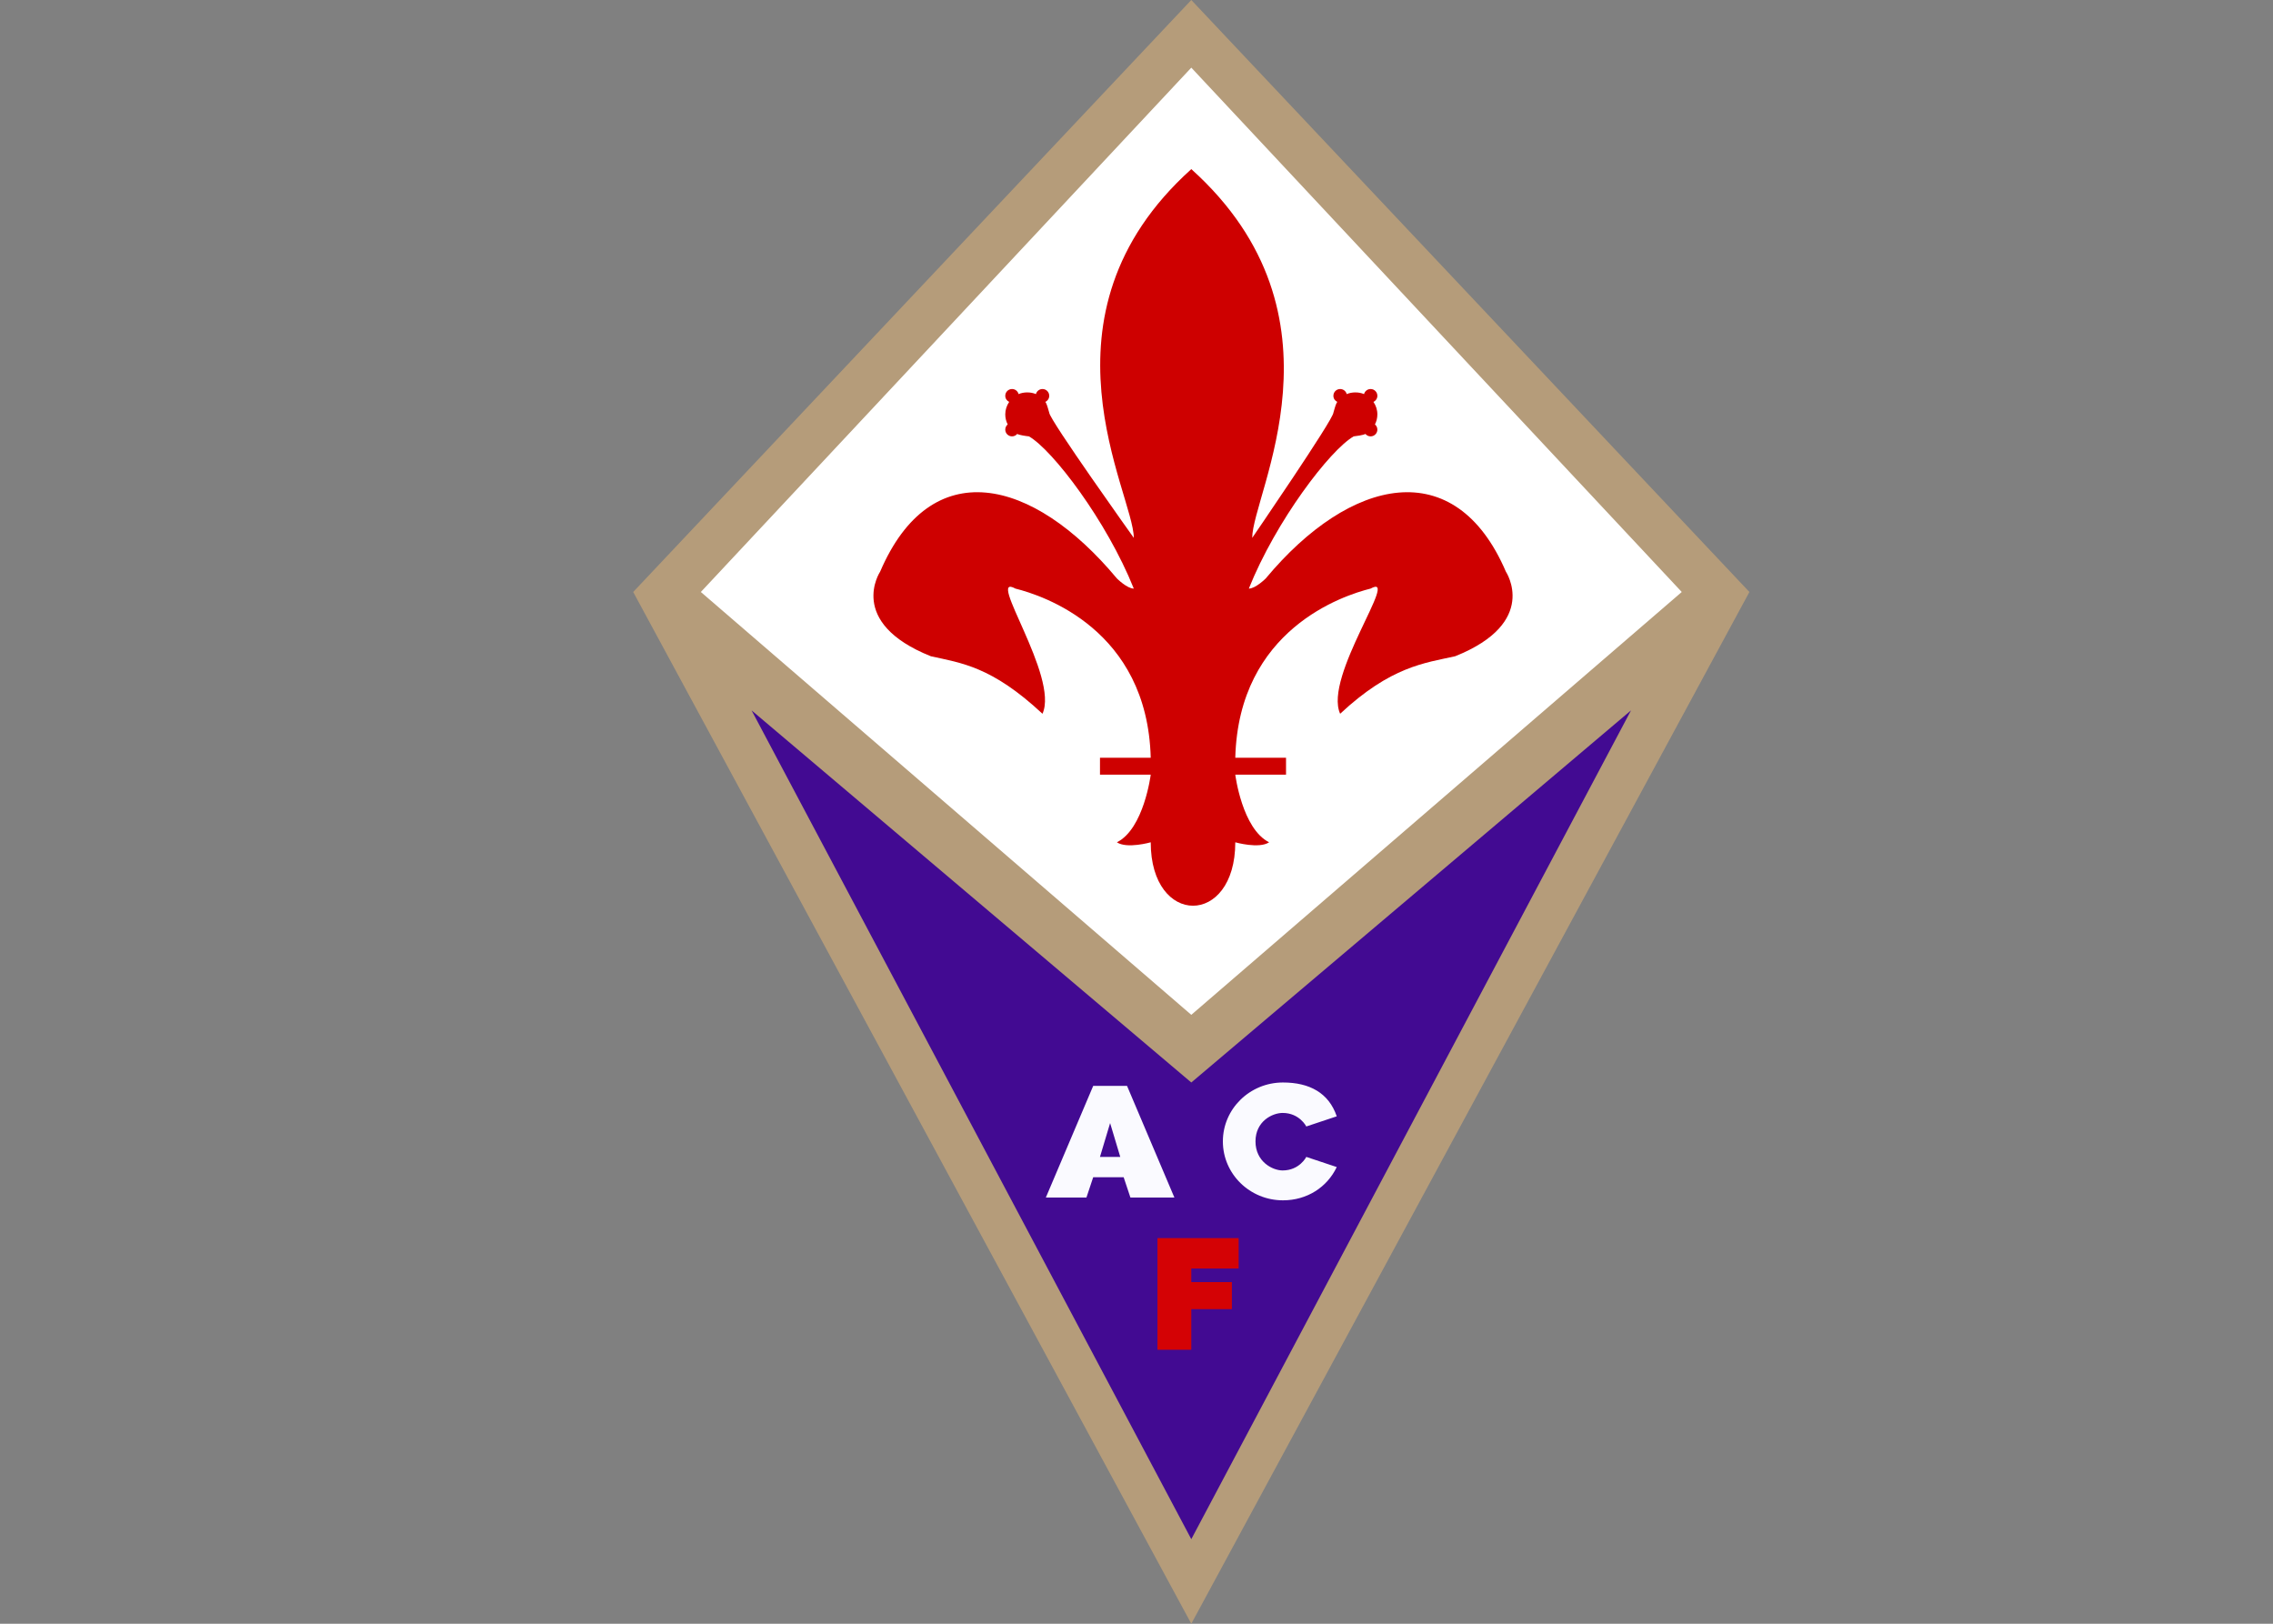 <?xml version="1.0" encoding="UTF-8" standalone="no"?>
<!-- Created with Inkscape (http://www.inkscape.org/) -->

<svg
   xmlns:dc="http://purl.org/dc/elements/1.1/"
   xmlns:cc="http://creativecommons.org/ns#"
   xmlns:rdf="http://www.w3.org/1999/02/22-rdf-syntax-ns#"
   xmlns:svg="http://www.w3.org/2000/svg"
   xmlns="http://www.w3.org/2000/svg"
   version="1.0"
   width="280"
   height="200"
   id="svg2">
  <rect width="100%" height="100%" fill="#808080" stroke="none"/>
  <defs
     id="defs4" />
  <g
     transform="translate(-99.25,-146)"
     id="layer1">
    <path
       d="M 246,146 314.75,218.917 246,346 177.25,218.917 246,146 z"
       id="path3172"
       style="fill:#b59c7a;fill-opacity:1;fill-rule:evenodd;stroke:none" />
    <path
       d="M 246,154.333 185.583,218.917 246,271 306.417,218.917 246,154.333 z"
       id="path3683"
       style="fill:#ffffff;fill-opacity:1;fill-rule:evenodd;stroke:none" />
    <path
       d="m 246,166.833 c -20.084,18.076 -7.083,40 -7.083,45.417 0,0 -10.417,-14.583 -10.417,-15.417 -0.063,-0.214 -0.267,-0.97 -0.378,-1.159 -0.013,-0.03 -0.027,-0.061 -0.039,-0.091 -0.008,-0.006 -0.018,-0.007 -0.026,-0.013 -0.014,-0.021 -0.025,-0.044 -0.039,-0.065 0.285,-0.132 0.482,-0.42 0.482,-0.755 -1e-5,-0.46 -0.373,-0.833 -0.833,-0.833 -0.388,0 -0.715,0.266 -0.807,0.625 -0.327,-0.14 -0.69,-0.208 -1.068,-0.208 -0.378,0 -0.741,0.068 -1.068,0.208 -0.092,-0.359 -0.419,-0.625 -0.807,-0.625 -0.46,0 -0.833,0.373 -0.833,0.833 1e-5,0.335 0.197,0.623 0.482,0.755 -0.302,0.437 -0.482,0.966 -0.482,1.536 0,0.446 0.108,0.866 0.299,1.237 -0.183,0.153 -0.299,0.381 -0.299,0.638 0,0.46 0.373,0.833 0.833,0.833 0.257,0 0.485,-0.116 0.638,-0.299 0.294,0.151 1.101,0.265 1.445,0.299 2.917,1.667 9.583,10.417 12.917,18.75 -0.833,0 -2.083,-1.25 -2.083,-1.25 -10.417,-12.5 -22.917,-15.417 -29.167,-0.833 0,0 -4.167,6.25 6.25,10.417 3.75,0.833 7.5,1.25 13.75,7.083 2.083,-4.583 -7.083,-17.5 -3.333,-15.417 3.333,0.833 16.25,5 16.667,20.833 0,0 -3.333,0 -6.25,0 0,1.042 0,2.083 0,2.083 0,0 6.25,0 6.25,0 0,0 -0.833,6.667 -4.167,8.333 1.25,0.833 4.167,0 4.167,0 0,10.417 10.417,10.417 10.417,0 0,0 2.917,0.833 4.167,0 -3.333,-1.667 -4.167,-8.333 -4.167,-8.333 0,0 6.25,0 6.25,0 0,0 0,-1.042 0,-2.083 -2.917,0 -6.25,0 -6.25,0 0.417,-15.833 13.333,-20 16.667,-20.833 3.75,-2.083 -5.833,10.833 -3.75,15.417 6.25,-5.833 10.417,-6.25 14.167,-7.083 10.417,-4.167 6.25,-10.417 6.25,-10.417 -6.25,-14.583 -19.167,-11.667 -29.583,0.833 0,0 -1.25,1.25 -2.083,1.25 3.333,-8.333 10,-17.083 12.917,-18.75 0.344,-0.035 1.152,-0.148 1.445,-0.299 0.153,0.183 0.381,0.299 0.638,0.299 0.46,0 0.833,-0.373 0.833,-0.833 0,-0.257 -0.116,-0.485 -0.299,-0.638 0.192,-0.371 0.299,-0.791 0.299,-1.237 0,-0.571 -0.18,-1.1 -0.482,-1.536 0.285,-0.132 0.482,-0.42 0.482,-0.755 0,-0.46 -0.373,-0.833 -0.833,-0.833 -0.388,0 -0.715,0.266 -0.807,0.625 -0.327,-0.14 -0.69,-0.208 -1.068,-0.208 -0.378,0 -0.741,0.068 -1.068,0.208 -0.092,-0.359 -0.419,-0.625 -0.807,-0.625 -0.46,0 -0.833,0.373 -0.833,0.833 0,0.335 0.197,0.623 0.482,0.755 -0.014,0.021 -0.025,0.044 -0.039,0.065 -0.008,0.006 -0.018,0.007 -0.026,0.013 -0.012,0.03 -0.027,0.061 -0.039,0.091 -0.111,0.189 -0.315,0.945 -0.378,1.159 0,0.833 -10,15.417 -10,15.417 0,-5.417 12.584,-27.341 -7.5,-45.417 z"
       id="path2416"
       style="fill:#ce0000;fill-opacity:1;fill-rule:evenodd;stroke:none" />
    <path
       d="M 191.833,233.5 246,279.333 300.167,233.5 246,335.583 191.833,233.5 z"
       id="path3685"
       style="fill:#420a92;fill-opacity:1;fill-rule:evenodd;stroke:none" />
    <path
       d="m 233.917,279.75 -5.833,13.75 5,0 0.833,-2.5 3.75,0 0.833,2.5 5.417,0 -5.833,-13.75 -4.167,0 z m 2.083,4.583 1.25,4.167 -2.5,0 1.25,-4.167 z"
       id="rect3281"
       style="fill:#fafaff;fill-opacity:1;stroke:none" />
    <path
       d="m 257.292,279.333 c -4.086,0 -7.402,3.251 -7.402,7.257 0,4.006 3.316,7.257 7.402,7.257 2.972,0 5.447,-1.618 6.625,-4.097 l -3.75,-1.25 c 0,0 -0.833,1.667 -2.917,1.667 -1.25,0 -3.342,-1.08 -3.342,-3.576 1e-5,-2.497 2.092,-3.507 3.342,-3.507 2.083,0 2.917,1.667 2.917,1.667 l 3.75,-1.25 c -0.979,-2.884 -3.355,-4.167 -6.625,-4.167 z"
       id="path3295"
       style="fill:#fafaff;fill-opacity:1;fill-rule:evenodd;stroke:none" />
    <path
       d="m 241.833,298.5 10,0 0,3.75 -5.833,0 0,1.667 5,0 0,3.333 -5,0 0,5 -4.167,0 0,-13.75 z"
       id="path3689"
       style="fill:#d40205;fill-opacity:1;fill-rule:evenodd;stroke:none" />
  </g>
</svg>
